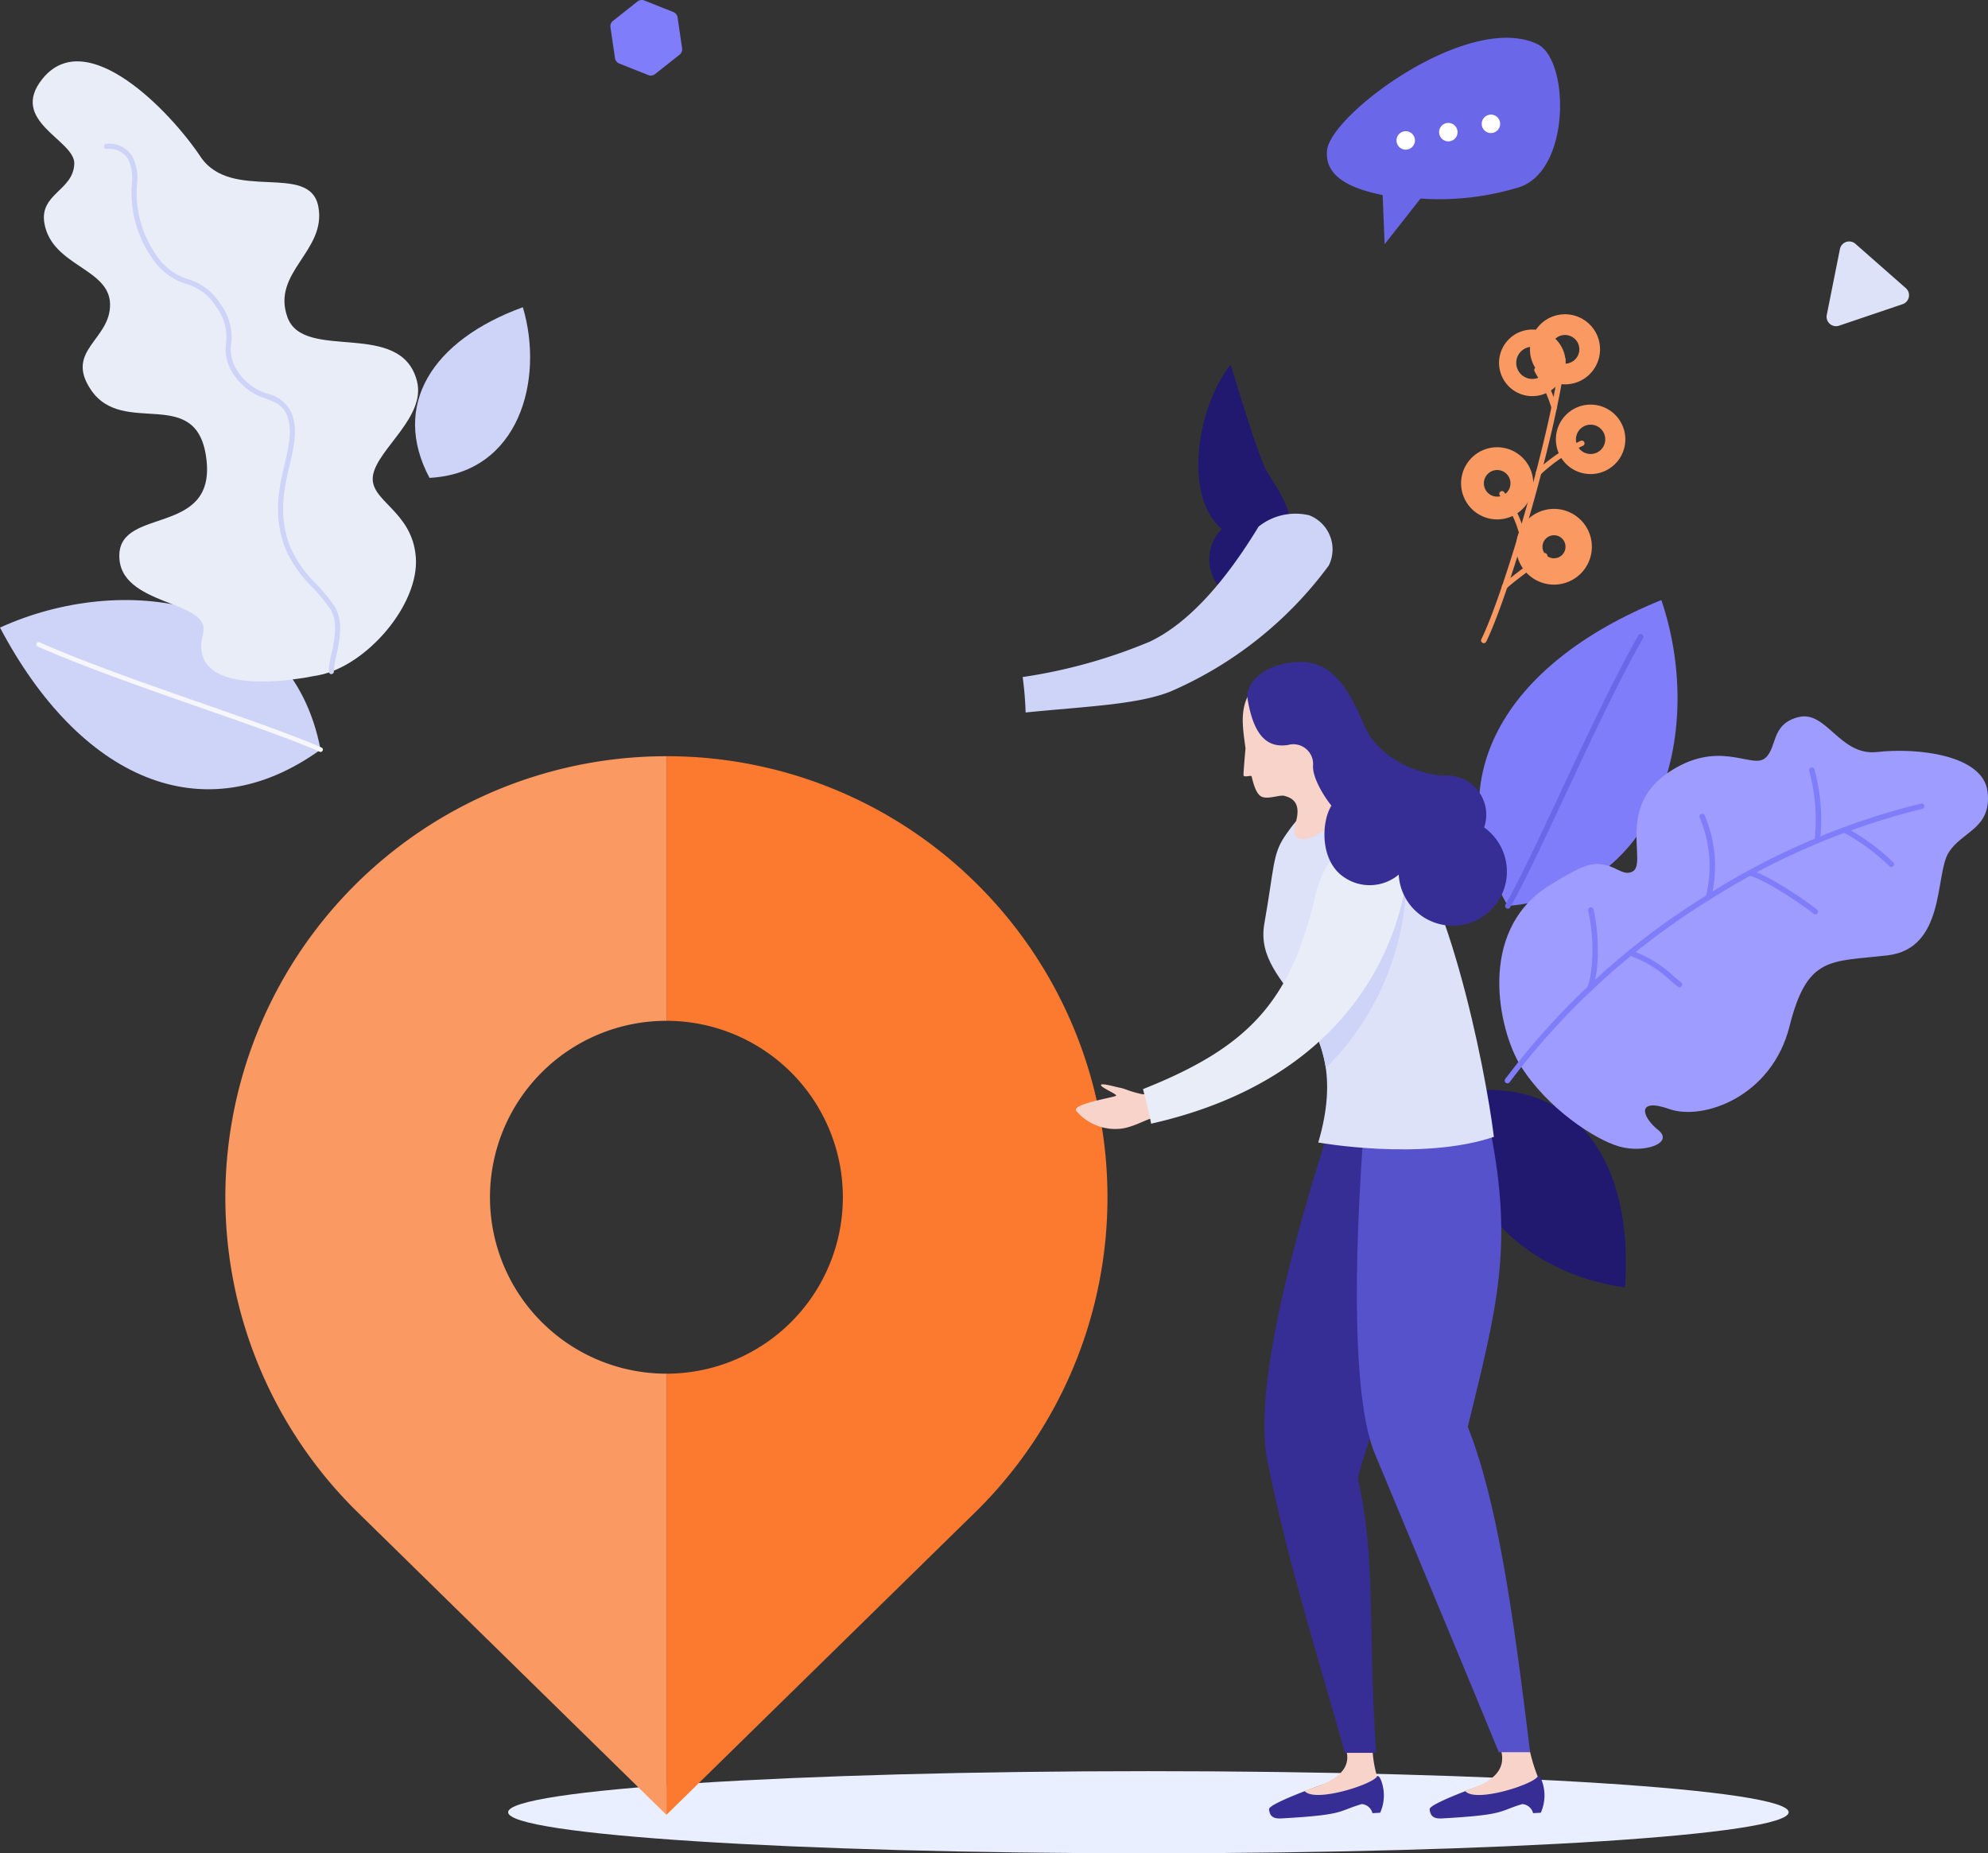 <svg xmlns="http://www.w3.org/2000/svg" width="201.297" height="187.639" viewBox="0 0 201.297 187.639">
  <rect x="0" y="0" width="201.297" height="187.639" fill="#333333" stroke="none"/>
  <g id="Group_4467" data-name="Group 4467" transform="translate(-829.703 -1354.794)">
    <path id="Path_3802" data-name="Path 3802" d="M244.38,857.713c-11.894,8.578-24.394,2.915-32.459-12.358C224.2,839.758,241.376,841.965,244.38,857.713Z" transform="translate(617.782 572.979)" fill="#ced3f8"/>
    <path id="Path_3803" data-name="Path 3803" d="M273.9,892.159a.232.232,0,0,1-.095-.02c-2.547-1.141-6.986-2.69-11.686-4.33-5.707-1.992-12.175-4.249-16.869-6.327a.232.232,0,0,1,.188-.425c4.677,2.07,11.135,4.324,16.834,6.313,4.709,1.644,9.157,3.2,11.723,4.345a.232.232,0,0,1-.1.444Z" transform="translate(588.263 538.765)" fill="#f6f6fb"/>
    <path id="Path_3804" data-name="Path 3804" d="M1405.978,648.85a.277.277,0,0,1-.248-.4c2.1-4.257,6.737-19.574,7.973-28.365a.277.277,0,0,1,.548.077c-1.243,8.837-5.912,24.246-8.025,28.533A.276.276,0,0,1,1405.978,648.85Z" transform="translate(-426.031 771.061)" fill="#fa9962"/>
    <path id="Path_3805" data-name="Path 3805" d="M1474.52,605.608a1.049,1.049,0,1,0-1.39-.519A1.049,1.049,0,0,0,1474.52,605.608Z" transform="translate(-485.916 785.507)" fill="none" stroke="#fa9962" stroke-linecap="round" stroke-linejoin="round" stroke-width="5"/>
    <path id="Path_3806" data-name="Path 3806" d="M1498.223,688.243a1.016,1.016,0,1,0-1.346-.5A1.016,1.016,0,0,0,1498.223,688.243Z" transform="translate(-507.039 711.957)" fill="none" stroke="#fa9962" stroke-linecap="round" stroke-linejoin="round" stroke-width="5"/>
    <path id="Path_3807" data-name="Path 3807" d="M1411.643,727.517a1.153,1.153,0,1,0-1.527-.57A1.153,1.153,0,0,0,1411.643,727.517Z" transform="translate(-429.864 677.261)" fill="none" stroke="#fa9962" stroke-linecap="round" stroke-linejoin="round" stroke-width="5"/>
    <path id="Path_3808" data-name="Path 3808" d="M1462.277,784.271a1.334,1.334,0,1,0-1.768-.66A1.335,1.335,0,0,0,1462.277,784.271Z" transform="translate(-474.668 627.094)" fill="none" stroke="#fa9962" stroke-linecap="round" stroke-linejoin="round" stroke-width="5"/>
    <path id="Path_3809" data-name="Path 3809" d="M1445.975,619.26a.871.871,0,1,0-1.154-.431A.871.871,0,0,0,1445.975,619.26Z" transform="translate(-460.753 773.063)" fill="none" stroke="#fa9962" stroke-linecap="round" stroke-linejoin="round" stroke-width="5"/>
    <path id="Path_3810" data-name="Path 3810" d="M1456.375,633.947a.276.276,0,0,1-.276-.256,13.3,13.3,0,0,0-1.467-3.26c-.1-.175-.179-.323-.238-.434a.276.276,0,1,1,.488-.26c.058.109.139.255.234.426a12.224,12.224,0,0,1,1.535,3.487.277.277,0,0,1-.255.3Z" transform="translate(-469.308 762.396)" fill="#fa9962"/>
    <path id="Path_3811" data-name="Path 3811" d="M1456.141,700.3a.276.276,0,0,1-.2-.466,16.871,16.871,0,0,1,4.429-3.012.277.277,0,1,1,.23.5,16.617,16.617,0,0,0-4.255,2.887A.276.276,0,0,1,1456.141,700.3Z" transform="translate(-470.645 702.62)" fill="#fa9962"/>
    <path id="Path_3812" data-name="Path 3812" d="M1424.546,747.235a.276.276,0,0,1-.275-.254,10.745,10.745,0,0,0-1.918-3.78.277.277,0,0,1,.375-.406,10.887,10.887,0,0,1,2.094,4.141.276.276,0,0,1-.253.3Z" transform="translate(-440.761 661.779)" fill="#fa9962"/>
    <path id="Path_3813" data-name="Path 3813" d="M1424.99,803.323a.277.277,0,0,1-.206-.461c.517-.576,3.591-2.809,4.092-3.16a.277.277,0,1,1,.317.453c-.8.561-3.572,2.6-4,3.076A.276.276,0,0,1,1424.99,803.323Z" transform="translate(-442.94 611.146)" fill="#fa9962"/>
    <path id="Path_3814" data-name="Path 3814" d="M1390.3,1290.916c10.561-.723,16.064,7.515,15.185,19.953C1395.824,1309.616,1386.139,1301.715,1390.3,1290.916Z" transform="translate(-411.246 174.267)" fill="#20196f"/>
    <path id="Path_3815" data-name="Path 3815" d="M1399.757,873.538c-7.326-12.668-.441-24.5,15.545-30.971C1419.627,855.32,1415.705,872.141,1399.757,873.538Z" transform="translate(-417.377 572.979)" fill="#807dfb"/>
    <path id="Path_3816" data-name="Path 3816" d="M1421.063,901.364a.276.276,0,0,1-.239-.414c1.388-2.411,3.374-6.659,5.476-11.157,2.554-5.464,5.449-11.658,7.986-16.109a.277.277,0,0,1,.481.274c-2.527,4.432-5.417,10.615-7.966,16.07-2.107,4.509-4.1,8.767-5.5,11.2A.276.276,0,0,1,1421.063,901.364Z" transform="translate(-438.683 545.429)" fill="#6b67e9"/>
    <path id="Path_3817" data-name="Path 3817" d="M548.034,591.85c-3.9-7.344.249-13.927,9.451-17.277C559.679,581.9,557.112,591.38,548.034,591.85Z" transform="translate(325.158 811.327)" fill="#ced3f8"/>
    <path id="Path_3818" data-name="Path 3818" d="M1382.177,984.382c-2.125-3.416-4.554-13.564,2.92-18.221,3.383-2.108,4.394-2.462,5.936-2.018,1,.289,1.7,1.042,2.515.588,1.487-.832-1.625-6.4,3.483-9.933s8.461-.5,9.83-1.472.574-3.482,3.449-4.216,4.176,3.964,8,3.53c3.979-.451,10.741.261,11.169,4.038s-2.661,3.973-3.987,6.215-.294,9.674-6.173,10.34c-5.841.662-8.1.052-9.9,7.192s-8.759,9.562-12.159,8.366-2.791.8-1.138,2.118-1.41,2.4-3.941,1.672S1384.844,988.671,1382.177,984.382Z" transform="translate(-398.52 478.291)" fill="#9f9cff"/>
    <path id="Path_3819" data-name="Path 3819" d="M1385.255,1057.054a.276.276,0,0,1-.221-.442,74.572,74.572,0,0,1,20.367-18.589,73.018,73.018,0,0,1,21.742-9.3.277.277,0,0,1,.126.539,72.458,72.458,0,0,0-21.574,9.23,74.023,74.023,0,0,0-20.218,18.451A.276.276,0,0,1,1385.255,1057.054Z" transform="translate(-402.916 407.423)" fill="#807dfb"/>
    <path id="Path_3820" data-name="Path 3820" d="M1664.478,1003.531a.277.277,0,0,1-.273-.321,18.94,18.94,0,0,0-.536-6.982.277.277,0,1,1,.518-.194,19.3,19.3,0,0,1,.563,7.265A.277.277,0,0,1,1664.478,1003.531Z" transform="translate(-650.762 436.648)" fill="#807dfb"/>
    <path id="Path_3821" data-name="Path 3821" d="M1698.39,1054.427a.276.276,0,0,1-.2-.09,21.437,21.437,0,0,0-4.659-3.418.277.277,0,0,1,.215-.51,21.826,21.826,0,0,1,4.852,3.554.277.277,0,0,1-.2.463Z" transform="translate(-677.182 388.148)" fill="#807dfb"/>
    <path id="Path_3822" data-name="Path 3822" d="M1564.247,1047.062a.28.28,0,0,1-.067-.008.277.277,0,0,1-.2-.335,12.652,12.652,0,0,0-.619-7.991.277.277,0,1,1,.516-.2,13.241,13.241,0,0,1,.639,8.322A.277.277,0,0,1,1564.247,1047.062Z" transform="translate(-561.548 398.852)" fill="#807dfb"/>
    <path id="Path_3823" data-name="Path 3823" d="M1613.767,1094.462a.275.275,0,0,1-.172-.06c-1.539-1.226-5.257-3.637-6.5-3.847a.277.277,0,0,1,.092-.546c1.382.233,5.214,2.731,6.757,3.96a.276.276,0,0,1-.172.493Z" transform="translate(-600.253 352.913)" fill="#807dfb"/>
    <path id="Path_3824" data-name="Path 3824" d="M1502.827,1166.849a.276.276,0,0,1-.172-.06c-.214-.17-.439-.357-.677-.554a11.8,11.8,0,0,0-4.186-2.585.276.276,0,1,1,.134-.536,12.186,12.186,0,0,1,4.4,2.7c.236.2.459.38.669.547a.277.277,0,0,1-.173.493Z" transform="translate(-503.065 287.9)" fill="#807dfb"/>
    <path id="Path_3825" data-name="Path 3825" d="M1460.619,1132.408a.277.277,0,0,1-.257-.378c.661-1.676.706-5.162.1-7.77a.277.277,0,1,1,.539-.125c.628,2.7.572,6.333-.124,8.1A.277.277,0,0,1,1460.619,1132.408Z" transform="translate(-469.943 322.749)" fill="#807dfb"/>
    <path id="Path_3826" data-name="Path 3826" d="M270.831,411.676c4.813-.951,10.169-7.124,9.809-11.934s-4.853-5.7-4.324-8.362,5.343-5.862,4.446-9.447c-1.6-6.372-11.464-1.919-13.12-6.493s4-6.706,3.121-11.224-8.81-.371-11.929-5.038-11.544-13.366-15.982-7.9c-3.508,4.32,3.285,6.215,3.205,8.616-.091,2.738-3.579,3.039-3.019,6.079.792,4.3,6.574,4.5,6.641,8.132s-4.615,4.676-1.953,8.66c3.3,4.933,10.821-.644,11.716,7.1s-8.7,4.77-8.825,9.629c-.133,5.3,9.412,4.514,8.476,8C257.819,412.246,263.365,413.152,270.831,411.676Z" transform="translate(591.168 1011.474)" fill="#e9edf7"/>
    <path id="Path_3827" data-name="Path 3827" d="M329.877,478.578a.258.258,0,0,1-.258-.245,7.462,7.462,0,0,1,.254-1.714c.326-1.5.732-3.378-.158-4.709a18.334,18.334,0,0,0-1.761-2.131,12.4,12.4,0,0,1-2.779-4.019c-1.224-3.321-.589-6.046-.027-8.451.411-1.764.767-3.287.316-4.717-.379-1.2-1.182-1.514-2.2-1.908a5.933,5.933,0,0,1-3.206-2.344,4.518,4.518,0,0,1-.842-3.3,5.063,5.063,0,0,0-1.052-3.727,5.219,5.219,0,0,0-2.969-2.242,6.291,6.291,0,0,1-3.326-2.415,11.528,11.528,0,0,1-2.193-7.693,4.461,4.461,0,0,0-.387-2.534,2.217,2.217,0,0,0-2.154-1.023.258.258,0,0,1-.113-.5,2.715,2.715,0,0,1,2.682,1.218,4.721,4.721,0,0,1,.489,2.845,11.079,11.079,0,0,0,2.092,7.383,5.786,5.786,0,0,0,3.093,2.239,5.717,5.717,0,0,1,3.216,2.438,5.561,5.561,0,0,1,1.138,4.048,3.99,3.99,0,0,0,.756,2.975,5.428,5.428,0,0,0,2.963,2.15,3.425,3.425,0,0,1,2.505,2.234c.493,1.565.105,3.228-.306,4.99-.545,2.334-1.162,4.979.009,8.155a12,12,0,0,0,2.676,3.85,18.981,18.981,0,0,1,1.809,2.192c1.011,1.513.562,3.589.233,5.1a7.268,7.268,0,0,0-.243,1.578.258.258,0,0,1-.244.271Z" transform="translate(533.378 944.47)" fill="#ced3f8"/>
    <path id="Path_3828" data-name="Path 3828" d="M472.8,1547.985c0-2.3,29.027-4.158,64.832-4.158s64.832,1.862,64.832,4.158-29.026,4.158-64.832,4.158S472.8,1550.282,472.8,1547.985Z" transform="translate(408.353 -9.71)" fill="#e9efff"/>
    <path id="Path_3829" data-name="Path 3829" d="M1193.246,563.55c1.352-1.61-1.341-5.178-2.036-6.42-.931-1.665-3.614-10.724-3.614-10.724-3.306,4.051-4.927,13.249-.9,16.65a4.332,4.332,0,1,0,6.551.495Z" transform="translate(-233.274 845.306)" fill="#20196f"/>
    <path id="Path_3830" data-name="Path 3830" d="M1054.513,687.969a3.7,3.7,0,0,0-1.981-5.086,5.986,5.986,0,0,0-5.129,1.148c-3.369,5.545-7.065,9.76-10.994,11.636a53.447,53.447,0,0,1-12.893,3.593,34.854,34.854,0,0,1,.3,3.587c6.249-.627,11.231-.782,14.629-2.105A39.259,39.259,0,0,0,1054.513,687.969Z" transform="translate(-90.262 724.082)" fill="#ced3f8"/>
    <path id="Path_3831" data-name="Path 3831" d="M462.9,677.409a17.863,17.863,0,0,1,0-35.726V614.894a44.658,44.658,0,0,0-31.577,76.237l31.577,30.94V677.409Z" transform="translate(434.279 816.464)" fill="#fa9962"/>
    <path id="Path_3832" data-name="Path 3832" d="M853.52,627.972a44.519,44.519,0,0,0-31.582-13.078v26.789h0a17.863,17.863,0,1,1,0,35.726v44.662h0l31.581-30.94A44.672,44.672,0,0,0,853.52,627.972Z" transform="translate(75.246 816.464)" fill="#fc7a30"/>
    <path id="Path_3833" data-name="Path 3833" d="M1238.314,1551.042a1.212,1.212,0,0,1,1.087.92l.782-.045a4.284,4.284,0,0,0,.191-2.984c-.316-1.035-.571-.768-.828-.479-.592.541-3.12.854-3.368.013-.65.136-7.281,2.466-7.245,3.089.058,1.011.851.962,1.39.931C1236.7,1552.118,1235.834,1551.775,1238.314,1551.042Z" transform="translate(-270.728 -13.592)" fill="#362e94"/>
    <path id="Path_3834" data-name="Path 3834" d="M1265.8,1518.9c.163-.974,2.417-1.679,2.622,0a12.047,12.047,0,0,0,.44,2.4h0c-.512.832-6.3,2.672-7.326,1.481C1262.182,1522.391,1266.332,1521.637,1265.8,1518.9Z" transform="translate(-299.723 13.355)" fill="#f7d3c9"/>
    <path id="Path_3835" data-name="Path 3835" d="M1385.323,1551.042a1.212,1.212,0,0,1,1.087.92l.782-.045a4.283,4.283,0,0,0,.191-2.984c-.316-1.035-.571-.768-.828-.479-.593.541-3.12.854-3.369.013-.65.136-7.281,2.466-7.245,3.089.059,1.011.851.962,1.39.931C1383.71,1552.118,1382.843,1551.775,1385.323,1551.042Z" transform="translate(-401.474 -13.592)" fill="#362e94"/>
    <path id="Path_3836" data-name="Path 3836" d="M1412.207,1518.432c.163-.974,2.54-1.653,2.9,0a18.165,18.165,0,0,0,.766,2.462h0c-.512.832-6.3,2.672-7.326,1.481C1409.191,1521.98,1412.822,1521.261,1412.207,1518.432Z" transform="translate(-430.469 13.766)" fill="#f7d3c9"/>
    <path id="Path_3837" data-name="Path 3837" d="M1247.159,952.008c-1.873,9.645-9.854,22.9-13.094,34.953,1.872,8.215.979,14.288,1.854,27.813h-3.17c-2.018-7.459-5.766-19.046-7.858-29.7-1.34-6.821,2.253-21.147,6.453-34.018C1234.387,951.028,1247.159,952.008,1247.159,952.008Z" transform="translate(-266.88 517.487)" fill="#362e94"/>
    <path id="Path_3838" data-name="Path 3838" d="M1322.813,958.118c2.322,11.759.649,17.868-2.3,29.925,2.977,7.553,4.543,18.418,6.31,32.948h-3.169c-3.655-8.917-7.176-17.3-12.548-30.212-1.878-4.513-2.367-15.427-1.188-32.073C1313.424,958.916,1322.813,958.118,1322.813,958.118Z" transform="translate(-342.187 511.208)" fill="#5652cc"/>
    <path id="Path_3839" data-name="Path 3839" d="M1247.063,688.086c-7.26,2.468-17.784.573-17.784.573,3.993-13.487-6.679-15.232-5.458-22.164,1-5.659.834-7,2.049-8.81,3.434-5.119,6.086-4.6,10.454-1.394C1242.085,660.513,1246.2,681.032,1247.063,688.086Z" transform="translate(-266.095 781.809)" fill="#dde2f8"/>
    <path id="Path_3840" data-name="Path 3840" d="M1060.313,915.816a2.1,2.1,0,0,1-1.786.3c-1.051-.245-1.4-.474-1.9-.571s-1.948-.528-1.967-.283,1.62.908,1.537,1.073-4.558.821-4.038,1.553a5.2,5.2,0,0,0,4.629,1.777c1.5-.233,2.728-1.162,3.69-1.175A1.606,1.606,0,0,0,1060.313,915.816Z" transform="translate(-113.476 549.391)" fill="#f7d3c9"/>
    <path id="Path_3841" data-name="Path 3841" d="M1265.906,691.444a3.7,3.7,0,0,0-4.564-2.993c-1.829.706-3.979,2.408-4.291,6.625a30.472,30.472,0,0,1-2.19,10.057,14.6,14.6,0,0,1,2.877,6.612A27.709,27.709,0,0,0,1265.906,691.444Z" transform="translate(-293.788 751.187)" fill="#ced3f8"/>
    <path id="Path_3842" data-name="Path 3842" d="M1140.26,692.868a3.7,3.7,0,0,0-4.055-3.653c-1.915.42-4.3,1.774-5.25,5.895-2.482,10.754-6.85,15.335-17.436,19.541,0,0,.654,2.452.82,3.5C1134.8,713.54,1139.5,699.428,1140.26,692.868Z" transform="translate(-168.081 750.412)" fill="#e9edf7"/>
    <path id="Path_3843" data-name="Path 3843" d="M1215.035,552.432h0a7.988,7.988,0,0,1-.523-5.3,11.262,11.262,0,0,0,.054-6.08c-1.234-3.493-7.09-2.518-8.416-1.178-1.651,1.893-1.36,3.83-1,6.406,0,0-.233,2.586-.2,2.744.045.231.731-.018.8.08s.29,1.544.9,2,1.924-.138,2.418-.007c.768.2,1.717.64,1.2,2.589C1209.183,556.628,1212.883,555.783,1215.035,552.432Z" transform="translate(-249.331 884.272)" fill="#f7d3c9"/>
    <path id="Path_3844" data-name="Path 3844" d="M1232.875,545.328a3.963,3.963,0,0,0-3.688-5.248l-.152,0h0c-2.244.046-6.813-1.455-8.376-5.229-1.8-4.355-3.628-6.406-6.667-6.269-3.061.138-5.045,1.788-5.111,3.472.66,4.452,2.342,5.191,4.13,4.929a2,2,0,0,1,2.538,2.086c-.075,1.155,1.014,3.007,1.86,4.056-1.032,1.638-1.209,5.688,1.378,7.311a4.581,4.581,0,0,0,5.438-.328,5.557,5.557,0,0,0,.122.9,5.483,5.483,0,1,0,8.531-5.675Z" transform="translate(-252.892 893.238)" fill="#362e94"/>
    <path id="Path_3845" data-name="Path 3845" d="M1293.37,328.588c-6.932-3.322-20.975,7.117-21.3,10.769-.188,2.142,1.393,3.665,5.633,4.511l.2,4.98,3.636-4.627a27.391,27.391,0,0,0,9.654-1.049C1296.791,341.822,1296.684,330.176,1293.37,328.588Z" transform="translate(-307.998 1030.674)" fill="#6b67e9"/>
    <path id="Path_3846" data-name="Path 3846" d="M1335.777,414.569a.933.933,0,1,1,1.095.738A.933.933,0,0,1,1335.777,414.569Z" transform="translate(-364.652 954.621)" fill="#fff"/>
    <path id="Path_3847" data-name="Path 3847" d="M1374.771,406.977a.933.933,0,1,1,1.094.738A.933.933,0,0,1,1374.771,406.977Z" transform="translate(-399.332 961.373)" fill="#fff"/>
    <path id="Path_3848" data-name="Path 3848" d="M1413.765,399.385a.933.933,0,1,1,1.095.738A.934.934,0,0,1,1413.765,399.385Z" transform="translate(-434.013 968.125)" fill="#fff"/>
    <path id="Path_3849" data-name="Path 3849" d="M572.76,294.594l-2.941-1.168a.693.693,0,0,0-.685.1l-2.483,1.963a.693.693,0,0,0-.256.644l.459,3.132a.692.692,0,0,0,.429.543l2.941,1.169a.693.693,0,0,0,.686-.1l2.483-1.963a.693.693,0,0,0,.256-.644l-.458-3.131A.693.693,0,0,0,572.76,294.594Z" transform="translate(325.121 1061.418)" fill="#807dfb"/>
    <path id="Path_3851" data-name="Path 3851" d="M1680.967,515.174l-1.331,6.662a.956.956,0,0,0,1.244,1.093l6.435-2.179a.956.956,0,0,0,.325-1.624l-5.1-4.483A.955.955,0,0,0,1680.967,515.174Z" transform="translate(-664.961 864.84)" fill="#dde2f8"/>
  </g>
</svg>
